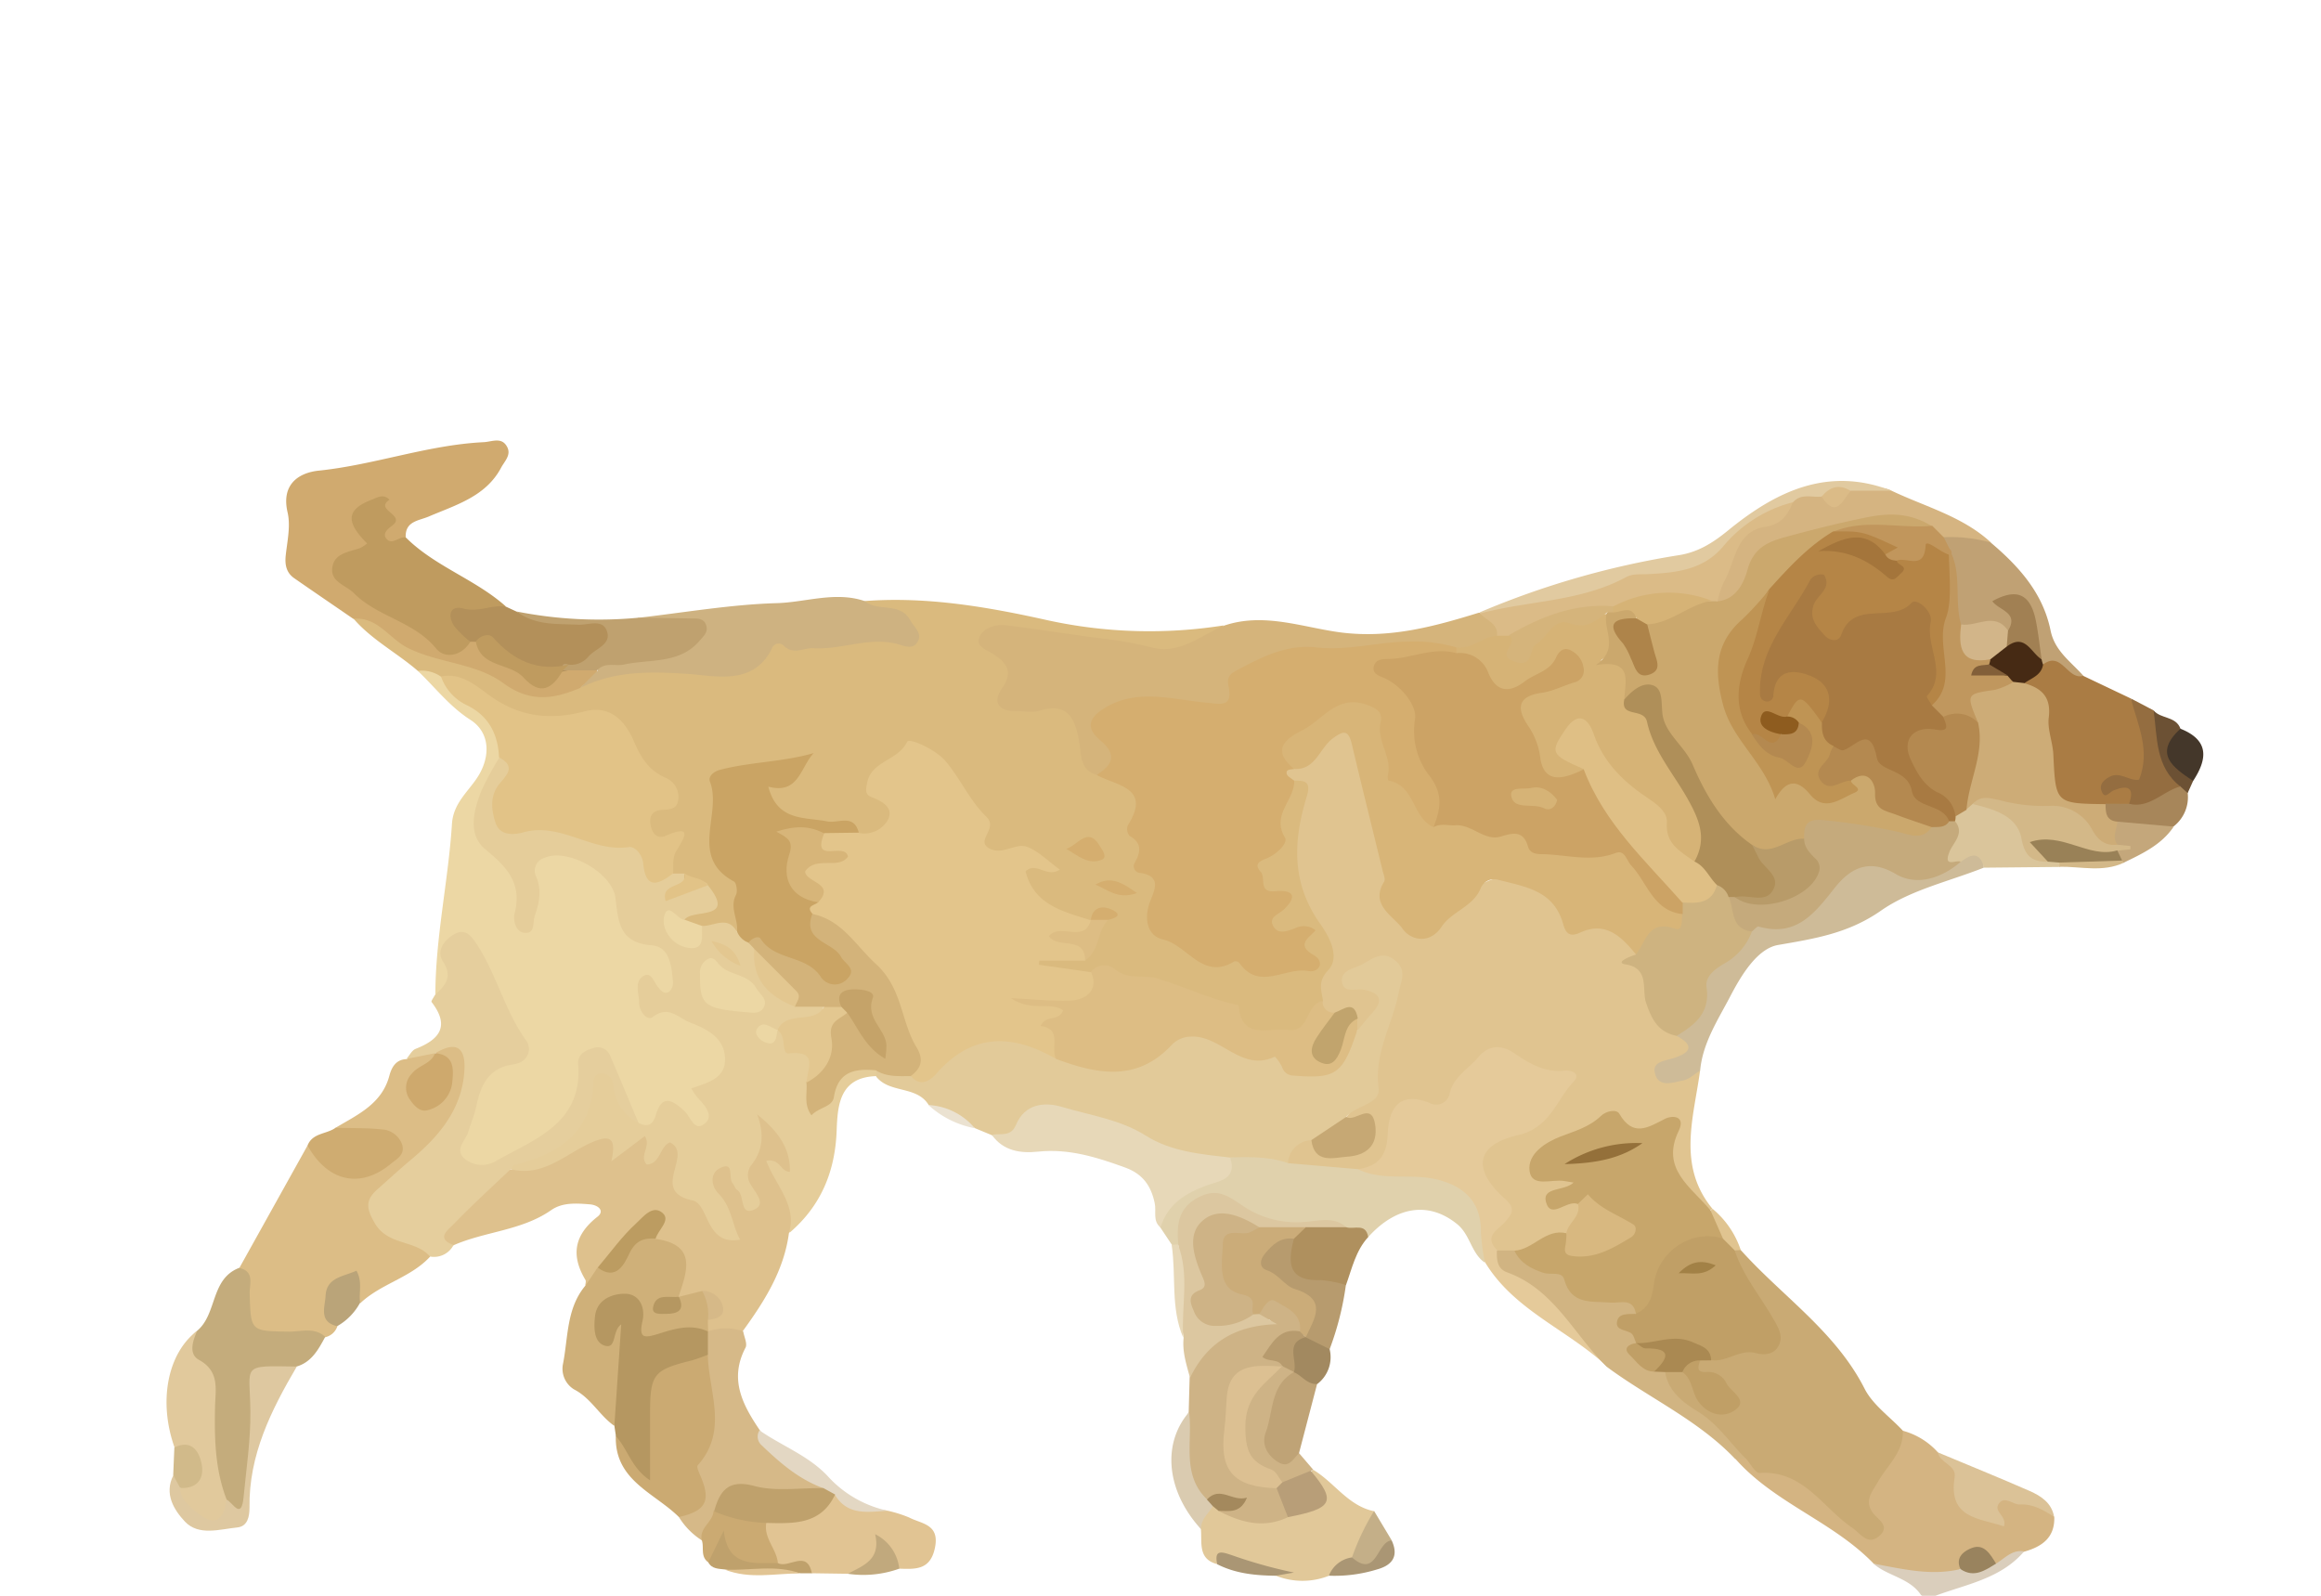 <svg id="Layer_1" data-name="Layer 1" xmlns="http://www.w3.org/2000/svg" viewBox="0 0 400 275"><defs><style>.cls-1{fill:#daba7e;}.cls-2{fill:#e0c490;}.cls-3{fill:#ecd7a4;}.cls-4{fill:#e5cd9a;}.cls-5{fill:#e2ca99;}.cls-6{fill:#dec18d;}.cls-7{fill:#c9aa74;}.cls-8{fill:#dcbd86;}.cls-9{fill:#d5b47b;}.cls-10{fill:#e5ce9d;}.cls-11{fill:#d0aa6f;}.cls-12{fill:#e5ca9a;}.cls-13{fill:#d4b482;}.cls-14{fill:#e0d1ac;}.cls-15{fill:#ceb281;}.cls-16{fill:#bf9b5f;}.cls-17{fill:#c4ac7c;}.cls-18{fill:#aa7c44;}.cls-19{fill:#cfb079;}.cls-20{fill:#cebb98;}.cls-21{fill:#ceb386;}.cls-22{fill:#e7d8b8;}.cls-23{fill:#cbaa72;}.cls-24{fill:#e1c899;}.cls-25{fill:#d6b988;}.cls-26{fill:#b59761;}.cls-27{fill:#e1c493;}.cls-28{fill:#d1b482;}.cls-29{fill:#e1c99c;}.cls-30{fill:#d5b481;}.cls-31{fill:#c0a174;}.cls-32{fill:#b3905a;}.cls-33{fill:#dcc7a0;}.cls-34{fill:#bfa16f;}.cls-35{fill:#e1caa0;}.cls-36{fill:#dec8a0;}.cls-37{fill:#cfac71;}.cls-38{fill:#dac59b;}.cls-39{fill:#af905e;}.cls-40{fill:#dbc297;}.cls-41{fill:#bfa376;}.cls-42{fill:#b79b6e;}.cls-43{fill:#946d40;}.cls-44{fill:#dacebc;}.cls-45{fill:#dacbb0;}.cls-46{fill:#a7865a;}.cls-47{fill:#e3d7c3;}.cls-48{fill:#baa479;}.cls-49{fill:#c4a77b;}.cls-50{fill:#bfa16c;}.cls-51{fill:#44372a;}.cls-52{fill:#a28960;}.cls-53{fill:#c4af88;}.cls-54{fill:#6c5134;}.cls-55{fill:#d1ba8a;}.cls-56{fill:#c1a97d;}.cls-57{fill:#aa9674;}.cls-58{fill:#d3b888;}.cls-59{fill:#ebe2d1;}.cls-60{fill:#d5ae6f;}.cls-61{fill:#e3c58b;}.cls-62{fill:#e2c387;}.cls-63{fill:#ddbd84;}.cls-64{fill:#caa464;}.cls-65{fill:#d8b578;}.cls-66{fill:#c7a66b;}.cls-67{fill:#ceb380;}.cls-68{fill:#d8b880;}.cls-69{fill:#c6a874;}.cls-70{fill:#c1a46d;}.cls-71{fill:#d3b37a;}.cls-72{fill:#e3c790;}.cls-73{fill:#bc9c61;}.cls-74{fill:#c09f66;}.cls-75{fill:#aa8952;}.cls-76{fill:#cea96d;}.cls-77{fill:#d6b376;}.cls-78{fill:#dbbb87;}.cls-79{fill:#99835e;}.cls-80{fill:#cdac77;}.cls-81{fill:#462a14;}.cls-82{fill:#c5aa7c;}.cls-83{fill:#cbac79;}.cls-84{fill:#dcc092;}.cls-85{fill:#b89e78;}.cls-86{fill:#a4895d;}.cls-87{fill:#cba86d;}.cls-88{fill:#c1965c;}.cls-89{fill:#c0975e;}.cls-90{fill:#a18053;}.cls-91{fill:#d2b589;}.cls-92{fill:#a87a42;}.cls-93{fill:#b48950;}.cls-94{fill:#998157;}.cls-95{fill:#cca365;}.cls-96{fill:#d7b579;}.cls-97{fill:#94703a;}.cls-98{fill:#dfbf85;}.cls-99{fill:#af8f59;}.cls-100{fill:#c5a369;}.cls-101{fill:#a28146;}.cls-102{fill:#825f39;}.cls-103{fill:#b89b69;}.cls-104{fill:#b58546;}.cls-105{fill:#bf9454;}.cls-106{fill:#ae844a;}.cls-107{fill:#a4753b;}.cls-108{fill:#8e5c1f;}</style></defs><path class="cls-1" d="M149,103.58c10.69-.81,21.19,1,31.46,3.29a82.17,82.17,0,0,0,30.41.91c-3.75,5-8.82,5.69-14.51,4.57-7.34-1.44-14.79-2.06-22.2-3-1-.12-2-.27-2.84,1.12,2.22,2.47,4.35,5.09,2.87,9-.54,1.43,1.35,1.92,2.38,1.66,7.93-2,10.35,2.64,11.41,9.12a3.46,3.46,0,0,0,1.48,1.95c4.33,2.05,8.34,3.88,6.93,10.3a8.82,8.82,0,0,0,2.4,7.7c1.58,1.48,1.15,3.37.65,5.15-.59,2.12-.52,4.14,1.55,5.28,6.62,3.67,13.55,6.32,21.33,5.62.95-.08,3.18,0,1.89-1.57-.92-1.08,1-3.72-2.1-3.4-3.41.34-4.88-1.2-2.86-4.45.91-1.46.34-1.69-.82-2.53-3.3-2.39-3.41-4.81-.61-7.6,1.09-1.09,2.38-2.08,1.92-3.77-1-3.82,1.29-6.27,3.34-8.87,2.77-.74,3.91.51,3.21,3.09-2.1,7.81-1.82,15.12,2.74,22.23,2.81,4.37,1,9.14-.68,13.62-2.07,5.25-6.14,6.54-11.3,5.73-.82-.13-2-.07-2.32-.69-2.47-4.85-7.68-4.83-11.78-6.59a40.37,40.37,0,0,0-15.33-2.94,19.77,19.77,0,0,1-7.83-1c-.76-.21-1.67-.51-1.68-1.52s1-1.26,1.7-1.5a18.64,18.64,0,0,1,5.42-.44c3.39-.2,2.48-4.24,4.75-5.39-.61-1.62-1.15.23-1.71,0A3.53,3.53,0,0,1,187,159c-4.13-1-8.53-1.3-10.38-6.27-1.36-3.63-1.47-3.69,3.11-3.65-1.92-1.78-4.06-1.75-6.32-1.59-2.88.21-4.1-.89-4.8-4.14A21.38,21.38,0,0,0,159,130.08c-3.71-2.43-4.72,2.41-7.18,3.53-1.71.78-.5,2.54.61,3.7s2.44,2.68,1.4,4.37c-1.31,2.09-3.32,3.23-6,2.33-2-1.56-4.41-1.11-6.69-1.33a44,44,0,0,1-5.34-1.1,5.43,5.43,0,0,1-4.16-4.49c-.47-2.31,1.81-2.35,3.22-3,1.1-.51,1.82-1.4,3-3.14-3.38,1.72-6.35,1.83-9.32,2s-5,1.51-4.74,5c.39,4.74-.71,9.59,3.39,13.74,2,2,.82,5.67.24,8.6-2.16,1-4.42-.15-6.61.33a3.82,3.82,0,0,1-3-1.7c-.41-1.62.82-2,1.91-2.36,1.5-.54,2.35-1.29,1.29-2.92-1-1.23-2.56-1.44-3.92-2a3.47,3.47,0,0,1-1.64-1.21c-.52-2.45-.11-5-3.35-6.54-2-1-1.5-3.9,1-5.15,2.73-1.36,1.93-2.83.07-3.94-2.57-1.53-4-3.76-5.22-6.38-1.42-3.05-3.69-5.09-7.48-4.31-6.27,1.28-12.08.54-17.36-3.47A16.05,16.05,0,0,0,76,117.46c-1.25-.75-2.71-1.09-4-1.85-3.59-3.11-7.91-5.33-11.08-9,2-1.79,3.63-.36,5.27.74,5.11,3.4,10.51,6.12,16.64,7.15a7.91,7.91,0,0,1,4.09,1.67c4,3.76,8.37,3,12.84,1.17,5.8-3,11.79-3.3,18.28-2.57,4.84.55,10,.49,14.33-3.64,2.7-2.6,6.94-.54,10.47-1,4.36-.5,8.74-1.4,13.34-.66-.49-2.62-2.34-3-4-3.62C150.93,105.44,149,105.84,149,103.58Z"/><path class="cls-2" d="M228,172.5c-.22-1.82-1-3.26.87-5.27,2.34-2.44-.18-6.38-1.37-8.06-5-7.07-4.61-14.31-2.32-21.81.81-2.65-.18-2.86-2.17-2.83a1.43,1.43,0,0,1-1.94-1c-.4-1.31.73-1.63,1.58-2.09,2.62-.64,3.9-3,5.81-4.54,2.87-2.34,4.38-2.07,5.63,1.23,2.9,7.62,3.83,15.72,5.43,23.64a16.84,16.84,0,0,0,1.86,5.55c1.73,2.86,4,3.47,6.53,1.07,1.35-1.25,2.83-2.33,4.15-3.59,5.7-5.44,12.35-5.07,17.12,1.27a6.23,6.23,0,0,0,5.15,2.86c3.24.3,7,.93,8.15,5.12,2.49,4.36.89,10.87,7,13.31,3.12,3.13,3,3.53-1.59,7.21,1.74,1.15,3.41-1,5.1-.07-1.09,8.1-4,16.36,2.14,23.82l-.58.4c-5.21-2.62-8-7.95-7.22-14.39-3.11,1.13-6.18,2-8.86-.62a1.55,1.55,0,0,0-1.89-.07c-2.83,2.08-6.47,2.64-9.21,4.84-.87.69-2.1,1.46-1.58,2.81.4,1.07,1.66.87,2.61,1,1.32.17,2.67.22,3.51,1.44-.07,1.84-2.23,1.54-3,2.84a8.63,8.63,0,0,1,3.14.26c2.54,3.09-.56,4.36-2,6.17-3.13,1-5.8,3.1-9.12,3.61a7.12,7.12,0,0,1-3-.3c-2.76-1.54-1.83-3.53-.54-5.42,1.12-1.64,1.14-2.95-.39-4.34-4.72-4.3-2.4-9.7,3.29-12s5.59-2.4,8.6-8.17c-1.61-1.25-3.73-1-5.51-1.86-6.4-3.13-7.63-2.81-11.71,3.07-1.49,2.14-2.83,4.21-5.87,3.6-3.82-.77-5.17,1.45-5.49,4.64-.43,4.37-2.88,6.49-7.09,6.91a27.94,27.94,0,0,1-11.19-1.87c-1.5-3.32.45-4.41,3.22-5,1.86.52,3.13,2.41,5.32,2.24,2-.16,4.17-.35,4.64-2.74.51-2.58-2.37-1.61-3.33-2.74,5.27-5.82,4.68-13.8,7.5-20.53.66-1.59,1.53-3.74-.18-5.09-1.92-1.52-3.67,0-5.59,1.33,1.53,1.64,5,1.35,4.73,4.27a5.81,5.81,0,0,1-4.12,5.09,2.6,2.6,0,0,1-1.33-1.4c-.85-1.81-2.56-.79-3.86-1.15S227,174,228,172.5Z"/><path class="cls-3" d="M72,115.61a5.79,5.79,0,0,1,4,1c2.64,1.7,5,3.75,7.5,5.65,2.68,2.06,3.65,5,3.45,8.33a16.35,16.35,0,0,1-1.91,4.59c-2.91,5.58-2.6,8.66,2.16,12.62,3.27,2.71,2.81,6.1,3.11,9.6,1.51-1.83,1.14-4,1-6.08-.25-3.12,1.26-4.66,4.37-4.7,7.72-.08,10.9,2.38,12,9.94.41,2.72,1.5,4.16,4.1,4.83a6.32,6.32,0,0,1,4.79,4.63c.49,1.79,1,3.64-.32,5.25-1.52,1.89-3-.49-4.55-.28-.39,1.8.41,2.53,2.09,2.46,4.15-.17,7.28,2,10.13,4.61s3,6-.22,8.49c-1.63,1.27-2.82,1.92-1.26,4.1a2.75,2.75,0,0,1-.65,4c-1.35.89-2.63,0-3.53-1-1.89-2.11-3.45-2.11-5.21.2-1,1.3-2.32,1-3.44-.09-1.58-2.9-3.61-5.56-4.45-8.85-.28-1.08-.84-2.37-2.27-2.3s-1.53,1.48-1.71,2.61c-1.41,9.21-8.39,13-15.93,16.1a5.14,5.14,0,0,1-6-1.19c-1.48-1.68-.53-3.46.08-5.16a57.09,57.09,0,0,0,1.89-5.67c.72-3.1,2.09-5.52,5.39-6.54,2.34-.72,3.34-2.47,1.92-4.61-2.69-4-4.09-8.7-6.33-12.94-.67-1.26-1.54-3-3.37-2.22-1.54.63-1,2.21-.8,3.53.36,2.47.21,4.69-3,5,0-9.94,2.23-19.67,2.86-29.54.23-3.57,2.78-5.52,4.43-8.08,2.25-3.52,2.16-7.67-1.25-9.85C77.45,121.73,75,118.46,72,115.61Z"/><path class="cls-4" d="M110,193.48c1.49.78,2.47.49,3-1.25,1.1-3.87,3-2.57,5-.72,1.06,1,1.68,3.72,3.59,2,1.39-1.28-.09-3-1.29-4.27a12.69,12.69,0,0,1-1.17-1.67c2.81-1,6-1.69,5.82-5.27s-3.21-5-6.1-6.12c-2-.79-3.64-3-6.35-.92-1,.74-2.36-1-2.35-2.46s-.93-3.59.73-4.6c1.34-.81,1.79,1,2.46,1.81.52.67,1.13,1.44,2,.88a2.16,2.16,0,0,0,.64-1.72c-.26-2.66-.51-6-3.68-6.27-5.66-.41-5.74-4.22-6.24-8.18-.55-4.36-8.31-8.67-12.27-6.87a2.31,2.31,0,0,0-1.37,3.27c1,2.35.48,4.53-.27,6.77-.39,1.15.13,3.11-1.83,2.85-1.58-.2-1.88-2.4-1.65-3.26,1.36-5.19-1.22-8-5-11.09-3.12-2.56-2.07-6.69-.69-10.15a54,54,0,0,1,3.08-5.69c3.13.28,2.63,2.11,1.87,4.18-2.44,6.69-1.87,7.87,5,7.41,5.7-.38,10.42,3,15.91,3.11,1.31,0,2.32,1.36,2.79,2.61.78,2.13,2.62,2.24,4.35,2.68l2,0c-.63,4.53,3.28.12,4,2,5.06,6.23-2.66,4-4,5.95-.44.51-1.91.07-1.45,1.37a2.09,2.09,0,0,0,2.23,1.58c1.06-.14,1.47-1.24,2.19-1.88,2,.13,4.4-1.86,6,.93a5.09,5.09,0,0,1,2.72,1.78A5.17,5.17,0,0,1,130.8,164c.73,4.07,2.57,7.2,7,8.16,1.44.14,2.93.08,4.17,1-.59,4.71-4.71,3-7.31,4-.34.36-1,.24-1.23.76a2.94,2.94,0,0,1,1.27-.67c1.29.57,1.39,2.48,2.66,2.77,4,.91,3.33,3.75,3,6.53.14.92-.41,2,.86,2.9,2.73-2.64,4.12-8.18,9.81-5.29a1.15,1.15,0,0,1,0,1.29c-6.3.17-6.68,4.93-6.84,9.36-.26,7.09-2.71,13-8.11,17.62-1.7-3.35-2.15-7.15-4.18-10.45-1.25-2-.1-3.53,2.82-2.64-.36-1.63-1.66-2.72-2-4.91-.77,4.61-2.78,8.35-1,12.45.38.86-.4,1.94-1.39,2.4-1.37.65-2.25-.21-2.88-1.22a43,43,0,0,0-2.59-4.08,34.5,34.5,0,0,1,3.35,7.63c.88,2.9-.4,3.78-3.08,2.86-2.34-.8-4.9-1.45-5.18-4.62-.06-.68-.36-1.47-1-1.67-4.41-1.45-4.43-4.82-3.53-8.66-2.13.69-4.33,4.45-5.51-.58-.21-.89-1.28.33-1.9.64-.89.44-2.22,1.42-2.7.71-3.19-4.72-5.69-.56-8.24.62-3.12,1.44-6.07,2.73-9.26.36.15-1.94,1.9-2.33,3.16-2.7,5.63-1.65,9-5.18,10-11,.29-1.74.8-3.43,2.8-3.55,2.26-.14,2.36,1.91,2.71,3.47C107,190,109.09,191.38,110,193.48Z"/><path class="cls-5" d="M151,185.53l0-1c2-.93,3.91-.11,5.87.06,2.07.76,3.35-.5,4.77-1.7,6.76-5.74,13.16-6.17,20.71-1.54,6.81,2.43,13.41,3.47,19.22-2.41a5,5,0,0,1,5.14-1c5.19,1.57,10.54,2.64,15.47,5a7.14,7.14,0,0,0,9.59-2.77c.61-1,1.07-2.08,2.2-2.61.84-1,1.64-2.05,2.52-3,2.07-2.27,1.27-3.44-1.44-4-1.35-.26-3.47.68-3.77-1.33s2-2.29,3.4-3c1.8-.93,3.56-2.61,5.84-.65,2,1.74.9,3.52.54,5.42-1.05,5.5-4.28,10.42-3.47,16.5.37,2.81-4,3-5.62,5-.78,3.17-3.13,4-6,4a4.15,4.15,0,0,0-4,4c-3.2,1.53-6.51-.05-9.75.37-5.67-.43-11.15-1.44-16.21-4.3-3.94-2.23-8.42-3-12.75-4.21-2.57-.7-5-.34-6.77,1.89-1.55,1.95-3.31,2.7-5.62,1.35l-2.82-1.17a55.87,55.87,0,0,0-8-4C158,187.05,153.3,188.47,151,185.53Z"/><path class="cls-6" d="M88,201.48c5.52,1.42,9.36-2.52,13.74-4.5,3.51-1.59,4.51-.87,3.62,3.15l5.76-4.34c1.16,1.75-1.06,3.38.34,4.9,2.38-.13,2.2-3.1,4-3.82,4.17,2.09-3.61,8.4,3.88,10,2.92.62,2.17,7.86,8.21,6.76-1.37-2.45-1.4-5.58-3.71-7.92-1.3-1.31-1.5-3.48.15-4.35,2.67-1.41,1.48,1.63,2.24,2.5.32.37.45,1,.83,1.22,1.38.87.29,4.6,3,3.33,2-.93.17-2.83-.65-4.22a2.92,2.92,0,0,1,0-3.32c2.2-2.71,2.27-5.59,1.08-8.83,3.22,2.63,5.74,5.49,5.64,9.9-1.64,0-1.62-2.32-4.07-1.91,1.53,4.18,5.39,7.68,3.9,12.5-.87,6.48-4.26,11.78-8,16.93-2,1.24-4,.89-6,.16a2,2,0,0,1-.47-1.95c.77-1.38,2.81-2.93-.5-3.75-1.3-.14-2.61.46-3.91-.05a2.24,2.24,0,0,1-.83-1c.57-5.43.57-5.43-3.84-9.11-.33-.93.48-1.9-.19-3-3.89,1.71-5.7,5.54-8.51,8.31-.84.94-.83,2.88-2.84,2.46,0-.33.18-.74,0-1-2.52-4.24-1.89-7.71,2.07-10.83,1.31-1,.23-2-1.23-2.15-2.31-.18-4.75-.39-6.73,1-5.12,3.56-11.45,3.65-16.94,6.1-2.77.72-3-1.25-1.86-2.53C79.87,208.17,82.3,202.94,88,201.48Z"/><path class="cls-7" d="M300,215.42c7.11,7.94,16.31,14,21.33,23.87,1.42,2.81,4.36,4.85,6.6,7.25,1.84,2.49,0,4.41-1.14,6.29-1.86,3-3.9,5.54-1.69,9.48,1.31,2.34-1.15,4.44-3.88,3.66a9.68,9.68,0,0,1-3.73-2.41c-4.13-3.77-7.94-8-14-8.75-1.32-.17-2.11-1.51-3-2.5-3.05-4.49-7.72-7.26-11.56-10.9-1.48-1.41-3.54-2.78-1.9-5.37a3.59,3.59,0,0,1,2.77-.44c2.53.83,2.74,3.59,4.33,5.19.82.83,2.05,1.76,3,.74s-.34-2-1.08-2.8-2.05-1-3.07-1.57c-1.78-.91-1.31-2-.21-3.13a5.16,5.16,0,0,1,2-.73c2.15-.22,4.18-1,6.32-1.3,4.83-.62,4.89-1,2.66-5.47-1.8-3.6-5.58-6.35-5-11A.91.91,0,0,1,300,215.42Z"/><path class="cls-8" d="M57.83,194.35c3.8-2.26,8-4.11,9.28-9,.37-1.37,1.1-2.8,3-2.83,1.43-.84,2.71-2.19,4.64-1.38,1.45,2.16-.77,2.8-1.69,3.93s-1.71,2.07-.92,3.51a1.65,1.65,0,0,0,2.1.8,3.62,3.62,0,0,0,2.36-2.93c.5-2.17-.93-3.74-1.74-5.51,4-2.28,5.93-1.56,6.38,2.59.75,6.93-4,11.22-7.89,15.86-1.58,1.9-3.89,3.08-5.64,4.85-3.43,3.47-3,6.2,1.41,8.52,1.86,1,4.85.57,5,3.8-3.35,3.64-8.45,4.64-12,8-1.7-.37-.12-4-2.76-3.06-1.93.69-2.15,2.75-1.8,4.69.14.81.39,1.61.57,2.41a2.88,2.88,0,0,1-2.06,1.84,58.22,58.22,0,0,1-8.86.51c-3.65-.1-5.5-1.79-5.55-5.47,0-2.31-.33-4.61-.44-6.92L53,197.41c1.59.33,2.25,1.86,3.49,2.64,2.17,1.36,4.45,2.3,7,1.21,1.62-.7,3.9-1.35,3.73-3.42-.19-2.42-2.66-1.86-4.36-2.11S59.16,196.06,57.83,194.35Z"/><path class="cls-9" d="M189,133.54c-2.93-.84-2.61-3.47-3-5.61-.67-4-1.88-7-6.92-5.44-1.22.37-2.64,0-4,.06-3.19,0-4-1.65-2.35-4,1.88-2.69.83-4.23-1.36-5.71-1.17-.8-3.27-1.35-2.6-3s2.78-2.32,4.67-2.08c5.38.67,10.73,1.52,16.1,2.23a66.22,66.22,0,0,1,8.89,1.57c4.77,1.31,8.41-2,12.4-3.7,7-2.44,13.75.32,20.48,1.16,8.38,1,15.91-1.07,23.58-3.44l.75.1c2.19.81,3.66,2,2.17,4.54a10.66,10.66,0,0,1-7.25,2.55c-9.77-2-19.45.34-29.14.94-3.68.23-7.89,1.62-8.76,6.71-.39,2.27-2.58,2.36-4.45,2.06-3.12-.51-6.29-.39-9.41-.78a10,10,0,0,0-4.9.45c-2.81,1.09-4.85,2.38-2.49,5.79C193.57,130.91,192.41,132.78,189,133.54Z"/><path class="cls-10" d="M74.11,216.54c-2.5-2.92-7.21-1.82-9.51-5.73-1.52-2.59-1.65-4,.48-5.89,1.86-1.64,3.67-3.32,5.58-4.92,4.81-4,8.94-8.68,9.37-15.44.26-4.08-1.37-5.22-5-3.07h0l-5,1c.53-.59.94-1.48,1.6-1.74,4.18-1.63,5.92-3.95,2.75-8.07-.13-.15.36-.79.57-1.2,1.73-1.62,3.17-3.08,1.38-5.8-1.14-1.74.12-3.57,1.81-4.6,1.91-1.17,2.95,0,4,1.6,3.45,5.23,4.83,11.48,8.53,16.62,1.15,1.6.19,3.8-2.11,4.11-4.45.59-5.73,3.68-6.52,7.39-.3,1.45-.93,2.83-1.34,4.26s-2.35,2.91-.78,4.49a4.68,4.68,0,0,0,5.61.49c6.73-3.8,14.94-6.49,14.11-16.76-.12-1.49,1.2-2.3,2.55-2.64a2.27,2.27,0,0,1,2.93,1.22c1.67,3.85,3.27,7.74,4.9,11.61a7.61,7.61,0,0,1-4.29-6.27,2.33,2.33,0,0,0-1.69-2.24,1.46,1.46,0,0,0-1.75,1.38c-.27,8.87-6,12.52-13.6,14.41-.26.07-.44.47-.67.72-3.32,3.16-6.72,6.25-9.9,9.55-.83.86-3.11,2.43.05,3.53A3.8,3.8,0,0,1,74.11,216.54Z"/><path class="cls-11" d="M100,118.55c-4.57,1.91-8.57,2.62-13.3-.85s-11.12-3.38-16.45-6.06c-3.17-1.6-5.18-5.4-9.37-5-3.4-2.34-6.81-4.66-10.18-7-1.36-.95-1.64-2.32-1.45-4,.27-2.44.85-5,.31-7.35-1.14-4.89,2-6.85,5.42-7.19,9.6-1,18.74-4.43,28.39-4.9,1.44-.08,3.07-.93,4,.76.8,1.41-.39,2.49-1,3.62C83.73,85.56,78.6,87,73.92,89c-1.77.76-4.12.79-4,3.61-.84,1.22-2,1.88-3.4,1.24s-1-1.93-.61-3c.48-1.36-.51-2.57-.18-4.53C63.6,88,60.93,88.67,63.5,92c1.79,2.31-.67,3.13-2.17,3.92-2.77,1.45-2.68,2.84-.43,4.81,4.49,4,10.58,5.42,14.85,9.78,1.43,1.45,3.46.26,5.17-.36a3,3,0,0,1,1.38.15c2.62,2.84,6.47,3.8,9.48,6.07,2.5,1.89,3.64-1.39,5.59-1.75a7.63,7.63,0,0,1,5.26.38C104.07,117.84,100.73,117.24,100,118.55Z"/><path class="cls-12" d="M234,201.48c3.46-.48,5-2.21,5.15-6,.17-4.21,1.82-7.6,7.27-5.39a2.36,2.36,0,0,0,3.44-1.79c.73-2.8,3.22-4.11,4.9-6.11,1.84-2.18,4-2.17,6.2-.69,2.65,1.8,5.27,3.37,8.68,3,1.21-.13,2.86.53,1.54,1.92-3,3.17-4,7.93-9.58,9.2-7.33,1.69-7.94,5.9-2.2,11,1.86,1.65,1.19,2.61-.06,4s-3.69,2.43-1.33,4.8a13.39,13.39,0,0,0,4.53,3.7c6.43,3,9.21,9.56,14.07,14.09a1.78,1.78,0,0,1,.33,2.25c-6.74-6.29-16-9.65-21-17.92a8.36,8.36,0,0,1-1.07-2.78c-1.38-9.42-3.65-9.85-14.65-11C238,203.55,235.05,204.84,234,201.48Z"/><path class="cls-13" d="M300.94,251.43c.77.84,1.6,2.46,2.31,2.41,7.57-.51,10.86,6,16,9.47,1.44,1,2.64,3.1,4.62,1.39s-.24-2.84-1.11-4c-1.58-2.16,0-3.73.92-5.4,1.61-2.82,4.4-5.06,4.25-8.74a12.49,12.49,0,0,1,6.07,3.75c2,1.54,4.07,2.76,4.34,6,.35,4.27,2.22,4.74,5.75,2,2.1-1.61,6.93-.12,9.94,3.08.13,3.57-2.09,5.14-5.15,6-1.74.52-3,1.94-4.76,2.45-3-2.53-5.18-.91-7.17,1.51-5.1,2.55-9.45-.56-14-1.84-7-7.29-17.1-10.45-23.84-18.07A1.24,1.24,0,0,1,300.94,251.43Z"/><path class="cls-14" d="M234,201.48c4.4,2.16,9.27.63,13.88,1.84s7.4,3.94,7.34,9a36.71,36.71,0,0,0,.69,5.28c-2.38-1.62-2.5-4.78-4.78-6.64-4.78-3.89-10.43-3.22-15.35,2.24-1.5-.52-3.08-.65-4.61-1.06-7-.44-14-.16-20.36-4.47-2.4-1.64-5.05.27-6.22,3.05-.51,1.19-.42,2.61-1.26,3.71a1,1,0,0,1-1.38.07l-2-3c-.8-4.55,2.8-5.91,5.72-7.5,2.33-1.28,4.92-2.05,6.32-4.55,3.37-.06,6.75-.17,10,1Z"/><path class="cls-15" d="M100,118.55l3-3c.51-2.79,2.9-1.93,4.62-2.36,4-1,8.6-.14,11.93-4.25-3.06-2.22-7.12.3-9.69-2.46,8-.9,16-2.31,24-2.54,5-.14,10.1-2.08,15.18-.35,2.27,1.92,6.1.07,7.86,3.34.61,1.13,2,2.13,1.33,3.49-.72,1.56-2.14,1-3.47.59-4.91-1.35-9.69,1-14.62.7-1.64-.09-3.33,1.19-5-.37a1.22,1.22,0,0,0-2.07.33c-3.14,6.54-9.75,4.8-14.35,4.48C112.1,115.7,106,115.56,100,118.55Z"/><path class="cls-16" d="M81.06,110.59c-1.55,2.56-4.46,2.94-5.88,1.19-3.83-4.71-10.1-5.44-14.19-9.56-1.35-1.36-3.92-1.88-3.74-4.21.2-2.66,2.81-2.86,4.8-3.56a6.09,6.09,0,0,0,1.22-.8c-3.77-3.75-3.55-5.86.77-7.53,1-.38,2.06-1.09,3.09,0-2.7,1.77,2.91,2.61.48,4.44-.69.52-1.88,1.41-.92,2.39s2.11-.54,3.25-.33c5,5,12,7.21,17.24,11.89-2.06,2.1-4.87,1.53-7.35,1.9C79.16,108.24,81.17,109.09,81.06,110.59Z"/><path class="cls-17" d="M41.2,218.5c2.74.58,1.78,2.8,1.83,4.43.19,6.53.14,6.46,6.85,6.55,2.06,0,4.33-.8,6.17.9-1.17,2.16-2.33,4.35-4.94,5.12-8.16.88-6.51,7.74-7.36,12.72a71.67,71.67,0,0,0-1.17,9.26c-.18,4.17-1.6,4.35-4.28,1.65-2.56-4.65-2.72-9.74-2.68-14.85,0-3.3.12-6.51-2.32-9.29-1.63-1.87-1.27-4,.68-5.66C37.45,226.43,36.25,220.42,41.2,218.5Z"/><path class="cls-18" d="M359,116.46l8.18,3.89c1.76,3.23,4,6,3.34,10.38-.61,4.17-1.58,5.51-5.67,3.75,2.94,1.05,4.77,2.17,1.53,4.83a10.52,10.52,0,0,1-3.85.59c-8.83-.05-9.42-.73-10.19-9.27-.38-4.15,0-8.65-3.47-11.95-.67-2.32,1.45-3.14,2.47-4.55C355.15,110.88,356.43,115.83,359,116.46Z"/><path class="cls-19" d="M117,223.48l4-1c2,1.32,2.51,3,1,5,0,.65,0,1.31.07,2l-.54.46c-1.76.53-3.62.11-5.4.6-3.55,1-7.12,2-7.08-3.87a1.84,1.84,0,0,0-2.46-1.77c-1.9.44-2.62,1.78-2.5,4.41,2-2.38,3.9-2.34,3.89.53,0,5.35.17,10.79-2.14,15.86-2.55-1.8-4-4.78-6.92-6.27a4.17,4.17,0,0,1-1.9-4.36c.92-4.63.57-9.65,3.92-13.58.68-1,1.35-2,2-3a7,7,0,0,0,4.86-3.65c1.31-2.1,2.86-3,5.13-1.35,7.26,1,5.48,5.57,4,10-.38.61-1.17.73-1.63,1.31C116.33,224.82,116.56,224,117,223.48Z"/><path class="cls-20" d="M293,184.5c-1,.6-1.9,1.52-3,1.71-1.64.31-4,1.23-4.72-1s1.45-2.34,3.07-2.84c2.54-.79,4.1-2,.57-3.88,3.53-6.58,6.29-13.66,12.24-18.65a3.48,3.48,0,0,1,3.05-1.37c4.79.79,7.52-1.88,10.24-5.29,3.23-4,6.87-6.72,12.73-3.78,3.47,1.73,7.4.33,10.57-2.18,3.75-.84,4-.69,4.15,2.3-6,2.38-12.6,3.83-17.73,7.41-5.63,3.93-11.4,4.82-17.74,5.92-3.57.62-6.32,5.19-8.16,8.7C296.15,175.64,293.44,179.66,293,184.5Z"/><path class="cls-21" d="M204.86,243.31l.16-5.87c1.83-6.91,6-9.92,13.73-9.79.61.27-.16-.64-.36,0,0,.14-.17,0-.48-.07a2.14,2.14,0,0,1-1.27-1.4c.35-2.08,1.59-3.51,3.64-2.73,2.37.91,4.86,2.2,4.26,5.58-.54,1.16-1.74,1.43-2.75,1.91-2.39,1.13-1.76,2.63-.59,4.23a2,2,0,0,1-.9,1c-2.33,1-6.07-.17-6.78,3.06-1,4.25-2.26,8.74-.39,13.11,1.32,3.08,4.9,2.36,7.21,3.85,1.49,1.64,2.88,3.32,2.08,5.79-4.21,3.3-8.28,1.76-12.33-.38-1-2.33,1.64-1.61,2.25-2.55-1.87-.48-3.86.25-5.68-.67C202.55,253.77,203,248.62,204.86,243.31Z"/><path class="cls-22" d="M212,199.48c1.3,3.79-2,4.05-4,4.79-3.74,1.37-6.77,3.26-8,7.26-1.4-1.15-.68-2.79-1-4.2-.61-2.91-2-5-5.07-6.12-4.88-1.77-9.67-3.3-15-2.75-3,.32-6-.07-8-2.89,1.48-.33,3.26.45,4.17-1.73,1.51-3.63,4.89-4,7.93-3.08,4.85,1.45,10,2.15,14.41,4.93S206.94,198.9,212,199.48Z"/><path class="cls-23" d="M117,261.43c-4.22-4.19-11.12-6.3-10.87-14,2.55-.15,2.55,2.72,4.32,3.65,1.2-5.21-1.73-11.3,3-15.6a9.28,9.28,0,0,1,8.84-2.16c2.43,5.94,3.23,11.94.35,18-.81,1.69-.07,3.2.08,4.81C123.08,260.27,121.14,262,117,261.43Z"/><path class="cls-24" d="M210,260.37c3.85,2,7.76,3.1,12,1.07,1.89-2,7.19-2.22,3.76-7.06a1,1,0,0,1,.59-1.07c3.63,2.17,6,6.22,10.47,7.12-.59,3.06-2.66,5.56-3.25,8.62-1.23,1.35-3.24,1.27-4.53,2.5a12.39,12.39,0,0,1-9.14,0,1.11,1.11,0,0,1,1.2-.55c-.27-.28-.62-.14-.9-.13-3.54.13-6.74-2.4-10.39-1.31-3.4-.86-2.63-3.69-2.85-6.06-1.17-2.13.13-3.26,1.73-4.27C209.54,259.11,210.11,259.34,210,260.37Z"/><path class="cls-25" d="M117,261.43c4.54-1,5.5-2.71,3.88-6.69-.3-.74-.91-1.92-.63-2.23,5.35-6,1.85-12.67,1.73-19.08-1.23-1.33-.94-2.66,0-4l.1,0a9.05,9.05,0,0,1,6,0c.16.95.76,2.14.4,2.82-2.86,5.43-.49,9.86,2.47,14.23,2.19,3.49,5.5,5.66,9,7.67,1,.57,3.61.61,1.55,2.93-3.73,1.16-7.55.81-11.3.34-2.91-.37-4.85.37-5.8,3.21a11.29,11.29,0,0,1-3.4,4.85A12.59,12.59,0,0,1,117,261.43Z"/><path class="cls-26" d="M122,229.45c0,1.33,0,2.65,0,4a28.08,28.08,0,0,1-2.8,1c-6.58,1.62-7.16,2.35-7.17,9.13v11.52c-3.21-2.09-3.85-5.39-5.88-7.59l-.27-1.82c.39-5.71.77-11.42,1.18-17.46-1.63,1.14-.73,4.35-2.88,3.65-1.91-.61-1.84-3.27-1.63-5.09.33-2.78,2.82-3.82,5.09-3.84,2.71,0,3.57,2.56,3.1,4.64-.71,3.13.3,3,2.67,2.29C116.2,229,119.07,228.08,122,229.45Z"/><path class="cls-27" d="M153,260.35a21.55,21.55,0,0,1,3.7,1.17c2.09,1.09,5.22,1.11,4.45,5.1s-3.36,3.8-6.21,3.71a6.81,6.81,0,0,1-2.45-4.37c-1.15,3.78-3.45,5-6.41,5.25l-6.2-.09c-1.87-1.74-4.8.23-6.59-1.85-1.36-2.16-3-4.27-1.55-7,4.16-1.41,8.76-1.74,12.09-5.1C146.23,260.18,149.8,259.78,153,260.35Z"/><path class="cls-28" d="M300.94,251.43l-1.89,0c-6.36-6.71-14.84-10.48-22.14-15.89-5.65-5.5-9.05-13.37-17.19-16.28-1.71-.62-1.8-2.21-1.74-3.76h3c3.92,2.23,8.8,2.62,11.88,6.61,1.06,1.38,3.4.89,5.2,1.08s3.78,0,4.38,2.33c-1.07,1.63-1.53,3.26.06,4.87a4.38,4.38,0,0,1-.11,1.3c-.41,2.35,1.49,2.83,3,3.65a3.19,3.19,0,0,1,1.59,1.13c.51,3.32,3.19,5.3,5.53,6.72C296.05,245.34,298.14,248.68,300.94,251.43Z"/><path class="cls-29" d="M34,229.33c-.8,1.73-1.52,4,.26,5,3.66,2,2.86,5.11,2.8,8.1-.12,5.45,0,10.85,2,16,.09,4.22-1.08,5.22-4.5,3.8a6.34,6.34,0,0,1-4-5.17c3.8-4.62,3.8-4.64-.48-7.62C27.25,241.48,28.88,233.17,34,229.33Z"/><path class="cls-30" d="M326,84.57c5.81,2.77,12.22,4.4,17.12,8.92-2.54,1.65-5.15.19-7.72.15a7.5,7.5,0,0,1-3.31-1.9c-2.85-2-5.73-2.37-9.31-1.58-4.48,1-9,1.64-13.44,3-3.36,1.07-5.81,2.6-7.42,5.93-1.1,2.28-2.11,5.58-6,4.58-.35-6.57,2.67-12,8.37-14.22,1.93-.74,2.75-2.29,4.08-3.47s3.12-1.26,4.84-1.29c2.54,2.15,4.56-.61,6.87-.74C322,84.42,324.05,83.57,326,84.57Z"/><path class="cls-31" d="M334.92,92.58a26.09,26.09,0,0,1,8.15.91c4.85,4.09,9,8.7,10.32,15.14.72,3.59,3.53,5.4,5.65,7.83-2.73.82-3.76-4.39-6.94-1.94a2.6,2.6,0,0,1-1.06-.91c-2.07-3-.21-7.83-4.75-10.33-.21,2.1,2.87,4.13-.13,5.63-2.66-.79-5.49.08-8.14-.86-2.34-2.13-1.56-5.06-1.92-7.7a20.3,20.3,0,0,0-.94-5.19C334.84,94.32,334.36,93.49,334.92,92.58Z"/><path class="cls-32" d="M81.06,110.59a16.76,16.76,0,0,1-2.8-2.71c-1.15-1.79-.75-3.66,1.64-3,2.61.69,4.85-.73,7.28-.34l1.9.88c4,1.78,8.19,1.74,12.43,1.74,1.49,0,3.54-.82,4.11,1.55.44,1.83-.66,3.19-2,4.27s-2.55,2.14-4.35,2.1c-6.27,2.36-11.13-.63-15.85-4.18a2.73,2.73,0,0,0-1.44-.3Z"/><path class="cls-33" d="M217,226.43l3.09,1.77c-7.49.2-12.18,3.41-15,9.24-.61-2.26-1.37-4.51-1.1-6.91-.93-5.33-.55-10.73-.92-16.08-.31-3.43-.05-6.4,3.69-8.22,3.18-1.55,5.07,0,7.5,1.62a16.51,16.51,0,0,0,10.7,2.72c2.31-.16,4.94-1,7.07.93-2,1.81-4.43,1.29-6.75,1.44-2.46-.23-4.93,0-7.39-.18-1.7-.12-3.08-1.19-4.65-1.66-4.06-1.22-6.25.56-5.76,4.7.34,2.9,1.62,5.58,0,8.68-.82,1.61,1.24,2.4,2.84,2.49,1.87.1,3.57-.79,5.38-1A1.86,1.86,0,0,1,217,226.43Z"/><path class="cls-34" d="M98,114.54a3.87,3.87,0,0,0,3.44-1.43c1.24-1.38,4-2.06,3.14-4.39-.75-2.1-3.18-1-4.85-1.06-3.7-.18-7.48.17-10.69-2.28a72.59,72.59,0,0,0,20.8,1.09c3.12,0,6.24.06,9.36.11,1,0,2.06-.06,2.48,1.1s-.32,1.84-1,2.61c-3.48,4.21-8.64,3.24-13.14,4.23-1.54.34-3.33-.49-4.61,1H97C96.79,114.63,97,114.17,98,114.54Z"/><path class="cls-35" d="M326,84.57h-7a16.79,16.79,0,0,1-5,1c-1.69.22-3.59-.64-5,1-4.73,3.2-10.1,5.56-13.43,10.56a3.76,3.76,0,0,1-2.56,1.44c-8,1.07-15.41,4.64-23.46,5.35a28.32,28.32,0,0,0-6.21,1.67c-2.74.88-5.47,1.32-8.24.15l-.07-.22a146.23,146.23,0,0,1,34.14-9.82c3.42-.5,6-2.13,8.66-4.3C306,84.73,315,80.29,326,84.57Z"/><path class="cls-36" d="M31.06,256.43c0,1.67,1.09,2.67,2.18,3.64,2.77,2.47,5.11,3.25,5.81-1.64,1.07.48,2.54,3.63,2.93-.43.47-4.92,1.22-9.78,1.17-14.77-.07-8.16-1.83-7.89,8-7.73C46.74,243,42.86,250.75,43,259.79c0,1.58-.33,3.26-2.12,3.44-3.05.31-6.62,1.49-9-1-1.87-2-3.65-4.77-2-8C30.9,254.59,31.5,255.23,31.06,256.43Z"/><path class="cls-37" d="M57.83,194.35c2.65.08,5.31,0,7.94.28a3.92,3.92,0,0,1,3.48,2.47c.71,1.92-1,2.69-2,3.55C62,204.91,56.45,203.6,53,197.41,53.85,195.21,56.28,195.47,57.83,194.35Z"/><path class="cls-38" d="M341.93,149.53c-.72-2.83-2.25-2.38-4-1-2.2,1.09-3.56.92-2.92-2,.35-1.57,1.16-3,1.12-4.69a5.07,5.07,0,0,1,.34-1.34,5.32,5.32,0,0,1,2-1.89,6.66,6.66,0,0,1,1.93-.81c4.28.77,8.22,2.05,9.29,7,.39,1.8,1.56,2.32,3.09,2.57a5,5,0,0,1,2,.77,1,1,0,0,1,.34.81q0,.45-.15.45Z"/><path class="cls-39" d="M225,211.49h7c1.32.43,3.4-.81,3.79,1.7-2.15,2.35-2.79,5.4-3.82,8.26-7.72,2.21-11.45-.55-10-7.44C222.51,212.66,223.9,212.27,225,211.49Z"/><path class="cls-40" d="M354,261.38c-1.81-1.12-3.6-2.24-5.9-2.11-1.21.06-2.58-1.56-3.61-.17s1.42,2.11.88,3.94c-4.29-1.42-9.65-1.37-8.51-8.43.36-2.19-2.57-2.44-2.89-4.32,5.27,2.21,10.58,4.35,15.82,6.65C351.75,257.8,353.59,259,354,261.38Z"/><path class="cls-41" d="M227,238.46l-3.14,12c-.29,1.59-.92,2.88-2.83,2.66a4.57,4.57,0,0,1-3.82-3.39c-1.38-3.86,1.68-11.23,5.52-13.4C224.73,235.89,225.9,237.13,227,238.46Z"/><path class="cls-42" d="M223,213.47c-1.08,4.05-1.1,7.34,4.59,7.13a19.31,19.31,0,0,1,4.36.85,50.75,50.75,0,0,1-2.8,11.05c-2,.66-3.52.23-4.41-1.79,1.74-5.16-1.7-7.46-5.31-9.74-1.84-1.16-3.95-2.54-2.41-5.12C218.27,213.72,219.94,211.6,223,213.47Z"/><path class="cls-43" d="M366.92,138.52c1.08-3-.44-3.21-2.65-2.32-.82.33-1.56,1.73-2.13,0-.35-1.07.47-1.83,1.42-2.33,1.85-1,3.48.83,5.09.49,2-5-.22-9.42-1.43-14l3.93,2.06c1.79,4.44,3,9.1,4.8,13.54C373.3,138.07,370.86,140.93,366.92,138.52Z"/><path class="cls-21" d="M223,236.45c-4.11,2.3-3.53,6.85-4.88,10.44-.72,1.93.2,3.89,2.15,5.07s2.57-.66,3.63-1.51l2.45,2.86-.42.15c-1.22,1.7-2.67,2.93-5,2.47a7.22,7.22,0,0,1-1.27-.73c-2.43-2.06-6.74-2.24-6.39-7,.41-5.62,1.07-10.87,7.65-12.67l.06-.05a1.32,1.32,0,0,1,1.73.39Z"/><path class="cls-23" d="M132.06,262.45c-.47,2.64,1.79,4.48,2,6.92-2.8,2-6.65,1.62-8-.37-2.24-3.3-2.76,0-4,.23-1.38-1-.7-2.5-1.09-3.74-.57-2.19,1.9-3.16,2-5.07A10.43,10.43,0,0,1,132.06,262.45Z"/><path class="cls-44" d="M344,269.46c1.52-.92,2.77-2.46,4.84-2.11-4.08,4.78-10.12,5.68-15.56,7.75-.65.25-2,.13-2.27-.31-2-2.9-5.69-3.18-8.14-5.32,5,.9,9.9,2.15,15,.93A13.05,13.05,0,0,1,344,269.46Z"/><path class="cls-45" d="M209,259.54c-.69,1.32-2.11,2.26-2,4-6-6.55-6.79-14.74-2.07-20.2.64,5.12-1.38,10.79,3.14,15.1A1.17,1.17,0,0,1,209,259.54Z"/><path class="cls-46" d="M366.92,138.52c3.58.85,5.85-2.23,8.9-3a1.26,1.26,0,0,1,1.2,1.09,6.37,6.37,0,0,1-2.4,5.79c-3.65,1.57-7.27.73-10.9-.1-1.5-1-2-2.22-.82-3.8Z"/><path class="cls-47" d="M153,260.35c-3.38.18-6.95.93-9.13-2.8-1.14.5-2,.46-2-1.1-4.18-1.52-7.43-4.34-10.58-7.36a2,2,0,0,1-.4-2.6c3.84,2.69,8.33,4.29,11.7,7.83A19.48,19.48,0,0,0,153,260.35Z"/><path class="cls-48" d="M58.11,228.54c-3.27-.75-2.07-3.4-2-5.26.18-3.19,3.13-3.29,5.32-4.3,1.08,1.92.38,3.77.63,5.52A10.27,10.27,0,0,1,58.11,228.54Z"/><path class="cls-49" d="M364.91,141.59l9.71.86c-2.12,3.14-5.41,4.66-8.65,6.23l-.65-.29a1.84,1.84,0,0,1-.61-1.86c.68-.43,1.36-.83,2.09-.11-.5-.85-1.46-.2-2.1-.62C362.93,144.3,363.55,142.93,364.91,141.59Z"/><path class="cls-50" d="M122.06,269.23l2.67-5.46c.7,6.44,5.3,5.54,9.34,5.6,1.82,1,5-2.46,5.85,1.75l-1.94,0c-4.32-.78-8.73.36-13-.65C123.87,270.33,122.68,270.41,122.06,269.23Z"/><path class="cls-51" d="M375.78,125.58c5,2,4.65,5.22,2.18,9a6,6,0,0,1-5.31-4.88A3.28,3.28,0,0,1,375.78,125.58Z"/><path class="cls-52" d="M225,230.44l4.15,2.06a5.81,5.81,0,0,1-2.12,6c-1.74.13-2.64-1.44-4-2l0,0c-1.1-2.42-2.59-4.92,1.22-6.41Z"/><path class="cls-53" d="M233,268.39a41.62,41.62,0,0,1,3.81-8l3,5c-.88,2.71-2.24,4.86-5.55,4.57C233.39,270,232.75,269.46,233,268.39Z"/><path class="cls-54" d="M375.78,125.58c-4.73,4.32-1.31,6.66,2.18,9-.32.7-.63,1.39-.94,2.09l-1.2-1.09c-4.4-3.38-4-8.45-4.67-13.16C372.38,123.92,375,123.39,375.78,125.58Z"/><path class="cls-55" d="M31.06,256.43c-.41-.74-.81-1.49-1.21-2.23.06-1.59.13-3.18.2-4.76,2.91-1.41,4.23.58,4.68,2.74C35.27,254.74,34.07,256.56,31.06,256.43Z"/><path class="cls-56" d="M146.12,271.21c2.57-1.4,5.74-2.37,4.7-6.82a7.52,7.52,0,0,1,4.16,5.94A18.28,18.28,0,0,1,146.12,271.21Z"/><path class="cls-57" d="M233,268.39c4.3,3.74,4.23-2.73,6.84-2.93,1.26,2.73.1,4.28-2.52,5a24.82,24.82,0,0,1-8.3,1.08A5,5,0,0,1,233,268.39Z"/><path class="cls-57" d="M209.78,269.57c-.57-2.58.76-2.14,2.39-1.61A82.65,82.65,0,0,0,223,271l-3.17.55C216.39,271.5,213,271.2,209.78,269.57Z"/><path class="cls-22" d="M203,214.45c2.05,5.26.55,10.72.92,16.08-2.22-5.15-1.19-10.71-2-16Z"/><path class="cls-2" d="M300,215.42l-1.05.07c-1.53.46-2.16-.64-2.84-1.65-.5-1.73-2.42-3.12-1.3-5.25l.33-.27A15.61,15.61,0,0,1,300,215.42Z"/><path class="cls-27" d="M124.94,270.5c4.35.19,8.76-.91,13,.65C133.62,271.13,129.21,272.19,124.94,270.5Z"/><path class="cls-58" d="M354.94,149.37c0-.24,0-.48,0-.72,3.53-2.52,7.16-1.72,10.82-.35l.24.38C362.38,150.37,358.63,149.31,354.94,149.37Z"/><path class="cls-59" d="M160,190.43a11.2,11.2,0,0,1,8,4A16.36,16.36,0,0,1,160,190.43Z"/><path class="cls-60" d="M189,133.54c2.79-1.75,3.57-3.5.58-6s-1.31-4.35,1.23-5.78c5.46-3.06,11.23-1.22,16.83-.7,2.69.24,4.89,1,4.06-2.92-.39-1.86.8-2.28,2-2.91,4.12-2.21,8.31-4.21,13.18-3.66,5.33.61,10.52-.94,15.8-1a25.94,25.94,0,0,1,8.32,1,1.57,1.57,0,0,1,.44,1.27c-3.12,2.18-7,.07-10.21,1.85-.54.3-1.32.07-2.15.87,5.37,3.48,6.14,9.33,7.55,14.83.33,1.29.34,2.66,1.24,3.72,2.73,3.23,1.93,6.06-.92,8.69a19.75,19.75,0,0,1-10-15.08c-.79-5.61-3.33-6.69-8-3.5-2.94,2-6.71,3.58-5.93,8.3-.55.11-1.44,0-1.27.82.1.47.84.81,1.29,1.2.12,3.32-4,5.85-1.59,9.8.56.93-1.34,2.79-3,3.52-.93.41-2.59.85-1.19,2.37.95,1-.47,3.64,2.49,3.36,2.74-.26,4.16.58,1.51,3.14-.88.85-2.8,1.33-1.75,3,.85,1.35,2.36.72,3.63.26a3.3,3.3,0,0,1,3.59.32c-1.06,1.26-3.51,2.48-.32,4.29,2,1.13.91,3.08-.93,2.74-3.93-.74-8.47,3.48-11.87-1.38a1,1,0,0,0-.9-.28c-5.44,3.36-8.06-2.82-12.27-3.78-2.83-.64-3.34-3.75-2.19-6.66.81-2,1.88-4.27-1.72-4.81a1.15,1.15,0,0,1-.92-1.83c1-1.85,1.2-3.35-.95-4.56a1.85,1.85,0,0,1-.31-1.78C198.55,135.64,192.36,135.45,189,133.54Z"/><path class="cls-61" d="M182,182.49c-7.56-4.37-14.52-4.52-20.69,2.61-1,1.11-2.69,2.27-4.29.38.07-10-8.29-24-17.18-27.15-1.69-1.15-.74-2.38-.13-3.61s-.23-1.82-.79-2.59A3,3,0,0,1,138,150c.19-1,1.17-1.44,2-2,.58-.42,2.1,0,1.7-.77s-1.25-1.41-.94-2.47a2.87,2.87,0,0,1,2-2c1.82-.15,3.67-.54,5.27.78a4.65,4.65,0,0,0,5.07-2.41c.88-2-1.1-3.08-2.93-3.77-1.21-.46-.92-1.5-.71-2.53.75-3.72,5.32-3.74,6.88-7,.34-.72,4.92,1.31,6.63,3.35,2.53,3,4.21,6.87,7,9.55,2.22,2.11-2.15,4.21.72,5.58,2.18,1,4.37-1.06,6.27-.39s3.71,2.51,5.69,3.94c-2.21,1.51-4.09-1.45-5.9.3,1.45,5.83,6.52,6.93,11.27,8.44,1.14,3.37-1.51,2.68-3.14,3,1.46.85,3.51,1.45,2.14,3.95h-7.91l-.06.71,9,1.28c1.42-.82,2.46-.4,2,1.21-.73,2.65-2.21,4.94-5.49,4.53-1.63-.2-3.23-.17-5.4-.31,1.91.25,3.34-.27,5.06.74C181.66,176.18,183.6,179.68,182,182.49Z"/><path class="cls-62" d="M116,150.51c-2.6,2-4.73,2.8-5.16-1.76-.14-1.41-1.34-2.94-2.5-2.77-6.33.94-11.72-4.37-18.19-2.53-1.61.45-4,.59-4.74-1.63s-1-4.63.59-6.65c1.32-1.63,3-3.07,0-4.65-.17-4-1.78-7.17-5.56-9A8.57,8.57,0,0,1,76,116.57c3.57-.71,6.14,1.7,8.55,3.41,5.11,3.61,10.37,4.16,16.14,2.62,4.56-1.22,7.12,1.81,8.52,5.07,1.26,2.91,2.57,5.09,5.51,6.37a3.55,3.55,0,0,1,2.19,3.63c-.15,1.92-1.62,1.79-2.93,1.91-1.86.16-2.13,1.43-1.8,2.86.29,1.21,1.09,2.21,2.54,1.59,4.78-2.06,3.21.35,1.85,2.59C115.83,147.86,116.09,149.2,116,150.51Z"/><path class="cls-63" d="M182,182.49c-1-2,1.12-5.15-2.65-5.68.84-2,3.16-.69,3.87-2.72-2.29-1.53-5.34.34-9-2.07,4.26.2,7.13.52,10,.43,3.52-.11,5.08-2.32,3.79-4.95a2.88,2.88,0,0,1,4-.59c2.31,2.05,5.07,1,7.46,1.71,4.69,1.44,9.17,3.58,14,4.63.49,6.08,5.15,3.81,8.47,4.25,3.84.51,3-4.49,6-5a1.85,1.85,0,0,0,2,2c.92,2.54-3,3.92-1.68,6.7,3.15-.78,1.53-6.11,5.66-5.69v2c-2.53,7.67-3.65,8.44-11.14,7.84A2,2,0,0,1,221,184a6.58,6.58,0,0,0-1.29-1.91c-5.76,2.75-9.29-3.73-14.47-3.45a4.69,4.69,0,0,0-3.45,1.58C195.8,186.5,189,185.08,182,182.49Z"/><path class="cls-64" d="M148,143.49l-5.94.08c-1.13,1.12-3.45-1-4,1.22-.76,3.17-2.84,6.8,1.87,8.9.74.33,1.54.73,1.05,1.81-.59.54-2.2.59-.94,2,.47,1.71,1,3.37,2.9,4.1a6,6,0,0,1,2.65,2.15c1.27,1.7,3.13,3.45,1,5.59-1.82,1.84-4,1.28-5.83-.15-3.61-2.79-8-4.18-11.74-6.74a3.27,3.27,0,0,1-2-1.94c.22-2.09-1.32-4.11-.18-6.3.3-.58.08-2.07-.35-2.3-7.83-4.2-2-11.65-4.13-17.18-.39-1,.74-1.81,1.74-2.07,5.28-1.38,10.79-1.33,16.13-2.88-2.32,2.48-2.57,7.18-7.82,5.78,1.57,6.05,6.31,5.21,10.19,6C144.47,141.92,147.15,140.18,148,143.49Z"/><path class="cls-3" d="M121,159.58c-.1,1.72.55,4.21-2.4,3.76S114,160,114.44,158c.67-2.82,2.27.53,3.58.51Z"/><path class="cls-63" d="M187,165.51c0-4.32-4.62-1.93-6.24-4.16,1.91-2.43,6.17,1.32,7.24-2.83l0,0a2.09,2.09,0,0,1,3,0C189,160.48,189.55,163.88,187,165.51Z"/><path class="cls-60" d="M183.75,146.28c2-.59,3.7-3.9,5.72-.6.46.76,1.47,2,.41,2.48C187.58,149.11,185.7,147.41,183.75,146.28Z"/><path class="cls-62" d="M122,152.56l-7.28,2.73c-1-3.34,3.79-2.09,3.29-4.76C119.21,151.45,121,151.14,122,152.56Z"/><path class="cls-60" d="M195.94,153.9c-3.31,1.19-5.1-.64-7.16-1.45C191.46,150.86,193.41,152.12,195.94,153.9Z"/><path class="cls-60" d="M191,158.52l-3,0c.29-2.44,2.28-2.4,3.6-1.77C193.63,157.7,192.18,158.23,191,158.52Z"/><path class="cls-65" d="M223,132.51c-3.59-3-2-4.95,1.36-6.62,3.61-1.78,6-6.28,11.21-4.43,1.76.62,2.76,1.32,2.37,3-.75,3.25,2,5.94,1.24,9.13-.07.3,0,.91.11.93,4.56.78,4.09,6.38,7.73,8,.64-1.08,1.61-2,2.82-1.58,4.89,1.77,10.35.63,15.1,3.8a13.19,13.19,0,0,0,10.54,1.51c3-.79,5.22-.25,7.09,2.79a26.33,26.33,0,0,0,7.71,8.24c.64,1.33.73,3.28-.67,3.36-3.26.2-4.95,2.92-7.64,3.87-2.51-3.09-5.26-5.84-9.65-3.79-2.39,1.11-2.67-.7-3.06-1.92-1.73-5.41-6.53-6-11-7.17a2.54,2.54,0,0,0-3,1.26c-1.26,3.37-5,4.09-6.8,6.8-2.1,3.15-5.38,2.31-6.73.38-1.55-2.22-5.71-4.08-3.18-8.15.25-.41-.12-1.25-.27-1.88-1.77-7.26-3.58-14.5-5.3-21.77-.58-2.47-1.39-2.44-3.32-1C227.36,129,226.72,132.75,223,132.51Z"/><path class="cls-66" d="M294.79,208.59c.72,1.62,1.43,3.25,2.15,4.87-6.15.33-9.55,3.78-11,9.55-.5,2-1.33,3.85-4,3.41-.47-2.85-2.73-1.8-4.37-1.94-3.2-.29-6.78.49-8-4-.39-1.46-2.37-.72-3.58-1.13-2.1-.69-4-1.69-5-3.82,3.27-.18,5.35-3.88,9-3,2.39,3.65,4.25,3.61,10-.61-3.36-.66-4.3-4.65-8-4.4-1.88-.92-4.68,2.76-5.55-.35-.74-2.67,3.22-1.86,4.74-3.38-.63-.1-1.11-.17-1.58-.26-2.13-.39-5.63,1.2-6-1.76s2.8-4.92,5.29-5.89,5-1.63,7-3.56c.92-.89,2.7-1.22,3.18-.39,2.36,4.08,4.93,2.39,7.87.88,1.25-.64,3.58-.54,2.4,2C286.08,201.45,291.48,204.56,294.79,208.59Z"/><path class="cls-67" d="M281.93,164.5c1.73-2.2,2.15-6.09,6.71-4.46,1.47.52,1.13-1.52,1.29-2.55a1.73,1.73,0,0,1-.28-2c1.93-1.34,4.36-1.75,6.2-3.26,1.41-.15,2.19.69,2.84,1.75.92,2.26,1.66,4.61,3.23,6.55a10.49,10.49,0,0,1-4.68,5.48c-1.52.86-3.43,2.21-3.14,4.1.67,4.45-2,6.49-5.15,8.4-3.17-.64-4.3-2.82-5.28-5.74-.75-2.25.69-6-3.65-6.6C279.08,166,279.16,165.44,281.93,164.5Z"/><path class="cls-68" d="M271.94,207.46l1.72-1.65c2.1,2.54,5.21,3.55,7.88,5.24.63.4.38,1.67-.4,2.14-3.1,1.88-6.2,3.78-10.12,3.27-1.47-.18-1.43-.94-1.2-2a11.72,11.72,0,0,0,.13-2C270.29,210.67,272.52,209.62,271.94,207.46Z"/><path class="cls-69" d="M226,196.48l6-4c1.52,1,4.36-2.78,5,1.36.54,3.64-1.63,5.28-4.79,5.49C229.76,199.51,226.54,200.6,226,196.48Z"/><path class="cls-70" d="M234,175.52c-2.34,1-2.18,3.49-2.93,5.39-.7,1.75-1.57,3.09-3.58,2.14s-1.58-2.68-.62-4.19,2.09-2.9,3.15-4.35C231.54,174,233.41,172.16,234,175.52Z"/><path class="cls-71" d="M129,162.45c.54-.74,1.7-1.27,2.08-.68,2.42,3.82,7.81,2.76,10.33,6.51a2.89,2.89,0,0,0,4.73.27c1.51-1.64-.57-2.48-1.21-3.67-1.42-2.61-6.73-2.64-4.93-7.38,5.15,1.07,7.45,5.42,10.94,8.61,4.63,4.23,4.27,9.85,7,14.34,1.31,2.14.84,3.66-1,5-2.06,0-4.14.16-6-1-3.61-.34-6.53.17-7.23,4.63-.27,1.7-2.55,1.71-3.86,3.12-1.43-1.9-.65-3.92-.88-5.74,1.67-2.49,3.22-5,3.06-8.21-.14-2.77,1.51-3.81,3.9-4.17,2.67.66,2.71,3.84,4.86,5.07-.08-1.62-1.81-2.5-1.88-3.93-.22-5-2.23-3.12-4.32-1.23a2.35,2.35,0,0,1-2.67-.5l-4.95,0c-1.93-3.61-5.53-6.05-7-10Z"/><path class="cls-72" d="M142,173.54h3a1.16,1.16,0,0,1,1,1c-1.32,1.16-3.28,1.43-2.72,4.35.6,3.15-1.12,6-4.25,7.65,0-2.22,2.16-5.56-3.06-5-1.42.16-.33-3.09-2-4h0C135.6,174,140.21,176.64,142,173.54Z"/><path class="cls-3" d="M128.38,174.42c-7.12-.63-7.79-1.26-7.74-6.6a2.61,2.61,0,0,1,1.22-2.47c.94-.6,1.46.12,2,.78,1.71,2.05,5,1.58,6.47,4.15.64,1.11,2.11,1.94,1.23,3.42C130.87,174.88,129.51,174.44,128.38,174.42Z"/><path class="cls-72" d="M130,163.53c2.41,2.42,4.84,4.83,7.24,7.26,1,1,0,1.81-.22,2.7C132.49,171.72,129.51,168.85,130,163.53Z"/><path class="cls-72" d="M122.61,162.16c2.13.48,4.11,1.15,5,4.28A9.36,9.36,0,0,1,122.61,162.16Z"/><path class="cls-3" d="M134,177.5c-.24,1.25-.23,2.94-2.24,2.08-.84-.36-1.91-1.41-1.26-2.34,1.05-1.52,2.33-.11,3.5.26Z"/><path class="cls-73" d="M113,213.44c-2-.11-3.44.29-4.53,2.56-.81,1.7-2.23,4.86-5.46,2.44,2.19-2.58,4.17-5.39,6.65-7.64,1.11-1,2.83-3.34,4.58-1.72C115.6,210.35,113.41,211.93,113,213.44Z"/><path class="cls-25" d="M122,227.46a8.21,8.21,0,0,0-1-5,3.53,3.53,0,0,1,3.59,2.77C124.93,226.9,123.41,227.3,122,227.46Z"/><path class="cls-74" d="M281.9,226.42c2.21-1,2.84-2.74,3.13-5.11.72-5.8,6.72-9.59,11.91-7.85l2,2c1.52,4.59,4.7,8.24,7,12.39.78,1.4,1.36,2.67.55,4.13s-2.38,1.6-3.9,1.2c-2.75-.75-5,1.6-7.66,1.22-2.42-2-5.33-2.43-8.32-2.29-1.63.08-3.27.74-4.64-.68-.27-.57-.4-1.35-.85-1.67-.87-.61-2.66-.48-2.46-1.91C278.89,226.21,280.61,226.5,281.9,226.42Z"/><path class="cls-74" d="M293,234.45c-.33,1-.73,2.05.95,2a3.52,3.52,0,0,1,3.63,2c.77,1.45,3.62,2.74,1.65,4.38s-4.76,1.09-6.51-1.27c-1.16-1.55-1-3.87-2.77-5.1C289.93,234.21,290.92,233.51,293,234.45Z"/><path class="cls-75" d="M293,234.45a3.12,3.12,0,0,0-3.05,2l-3,0-1.91-.08c0-1.48.25-3-2-3.2a1.2,1.2,0,0,1-1.1-1.71h0c3.24.15,6.36-1.64,9.77-.16,1.65.72,3.1,1.06,3.19,3.13Z"/><path class="cls-76" d="M75,181.49c3.41.33,3.15,2.86,2.93,5.16a5.52,5.52,0,0,1-4,4.6c-1.46.55-2.48-.61-3.25-1.7A3.47,3.47,0,0,1,71,185c1.12-1.44,3.31-1.64,4-3.54Z"/><path class="cls-77" d="M251,112.56v-1c2.64.4,4.52-1.86,7-2a2.26,2.26,0,0,1,2-.65c1.88.35,1.28,2.31,2.1,4.18,3.55-6.88,9.31-7.49,15.42-7.25,1.72,5.72,1.71,5.76-1.71,8,5.64-1,6,2,5.47,5.79,4.77,5.79,7.92,12.54,11.53,19,1.86,3.33,3.19,6.76-.44,9.91-3.58.34-5.12-2.22-5.89-4.89s-2.29-4.09-4.31-5.73a30.68,30.68,0,0,1-8.06-9.36c-.52-1-.64-2.39-2.14-2.41-.94,0-1.39.81-1.69,1.61-.54,1.44.39,2.12,1.46,2.74.86.49,1.8,1,1.37,2.26-4.64,3.52-7.67,2.63-9-2.74a19.68,19.68,0,0,0-1.57-4.16c-2.36-4.73-1.66-6.23,3.56-8,3.25-1.08,3.25-1.08,4.64-3.82-2.68.48-4.13,2.47-6,3.6-4.71,2.77-6.24,2.64-9.63-1.51C253.84,114.77,252.12,114,251,112.56Z"/><path class="cls-78" d="M260,109.56h-2c.18-2.17-1.86-2.64-2.94-3.84,8.35-2.23,17.3-2,25.15-6.25,1.21-.65,2.46-.46,3.78-.53,4.75-.24,9.55-.67,13-4.8a23.08,23.08,0,0,1,12-7.59c-.9,2.17-1.94,3.8-4.75,4.23-5.22.8-5.12,6.1-7.17,9.56a15.5,15.5,0,0,0-1.06,3.21,2.66,2.66,0,0,1-1.15.81,31.64,31.64,0,0,0-17,.81,32.49,32.49,0,0,0-10.8,2.25A32.82,32.82,0,0,1,260,109.56Z"/><path class="cls-16" d="M98,114.54l-1,1c-1.76,3.13-3.87,4.44-6.77,1.23-2.35-2.6-7.39-1.63-8.23-6.22.83-1.15,2.37-1.44,3-.66C88.59,113.91,92.72,115.77,98,114.54Z"/><path class="cls-79" d="M344,269.46c-1.91,1.17-3.8,2.52-6.14.94-1-2.16.85-3.24,2.06-3.67C342,266,343.05,267.93,344,269.46Z"/><path class="cls-80" d="M364.91,141.59c-.06,1.31-1,2.62,0,3.93-2,1.54-3.55.53-4.68-1-2.53-3.39-5.82-4.5-9.93-4.34a12.2,12.2,0,0,1-6.22-1.41c-1.3-.7-2.69-1.34-4.12-.22l-1.07.93c-1.32-1.4-1-3-.47-4.56a27,27,0,0,0,1.33-10c-.18-1.16-1-2.1-1.27-3.2-.76-2.76,0-4.8,3.19-4.56,1.88.14,3.56-.6,5.37-.49a2.38,2.38,0,0,1,1.86,1.08c3,.85,4.62,2.41,4.18,5.92-.26,2,.69,4.22.79,6.35.4,8.44.36,8.45,9,8.56C362.88,140,362.94,141.44,364.91,141.59Z"/><path class="cls-81" d="M348.9,117.72l-1.95-.21a4.67,4.67,0,0,0-1.67-.75c-1.3-.28-2.55-.64-2.93-2.17a3.33,3.33,0,0,1,.23-1.36,7.81,7.81,0,0,1,3.19-2.81c3.61-1.93,4.77.78,6.08,3.21a5.33,5.33,0,0,0,.25.89C351.82,116.37,350.14,116.83,348.9,117.72Z"/><path class="cls-26" d="M117,223.48c1.12,2.38-.25,2.94-2.22,2.94-.9,0-2.48.19-2.23-1.13.46-2.51,2.78-1.6,4.44-1.81Z"/><path class="cls-82" d="M301.92,160.52c-3.73-.42-3-3.78-4-6a1.53,1.53,0,0,1,1.3-.31c4.2,2.27,7.29.42,10.63-2.26,3.68-3-.5-5.34,0-8,.16-2.92,1.77-4,4.61-3.9a62.71,62.71,0,0,1,11.33,1.59c2.1.46,4.19,1.14,6.34.28a26.21,26.21,0,0,1,3.49-.88,1.81,1.81,0,0,1,1.29.47c1.74,2.05-.26,3.66-.9,5.19-1.24,3,1.14,1.38,1.9,1.81-3.34,2.89-7.64,4.22-11.2,2.11-4.85-2.89-8.06-.71-10.52,2.39-3.5,4.43-6.62,8.51-13.12,6.66C302.8,159.61,302.32,160.23,301.92,160.52Z"/><path class="cls-83" d="M223,213.47c-2.28-.32-3.71,1-5,2.58-.94,1.09-1,2.41.33,2.85,2,.67,3.11,2.71,4.76,3.21,5.82,1.8,3.44,5.08,1.95,8.33h0c-.31-.36-.92-.43-1-1,.36-3.16-2.4-4.08-4.28-5.24-1.09-.67-2.05,1.13-2.7,2.24l-1,.06c-2.1.58-.9-1.7-2.12-2.41-4.09-2.4-5.33-6.14-4.29-9.86,1.22-4.41,5-1.72,7.39-2.74h8Z"/><path class="cls-84" d="M220.92,235.49c-2.84,2.94-6.25,4.92-6.3,10.3,0,4.27.81,6.19,4.51,7.47.79.28,1.27,1.45,1.88,2.21.17.84-.15,1.18-1,1-7.44-.21-9.91-3-9-10.15.26-1.93.26-3.88.43-5.74C212,234.72,216.72,235.29,220.92,235.49Z"/><path class="cls-85" d="M220,256.45l1-1,4.89-2c4.44,5.31,3.86,6.5-3.93,8C221.32,259.78,220.66,258.11,220,256.45Z"/><path class="cls-42" d="M224,229.43l1,1c-3.62,1-1.34,4-2,6l-2-1c-.68-1.36-2.41-.66-3.44-1.59C219.22,231.49,220.44,228.8,224,229.43Z"/><path class="cls-86" d="M209,259.54l-1-1.13c2.29-2.44,4.41.48,6.91-.33-1.17,2.83-3.14,2.27-4.9,2.29Z"/><path class="cls-50" d="M141.92,256.45l2,1.1c-2.45,5.24-7.16,5-11.85,4.9a25,25,0,0,1-9-2c1-3.58,2.45-5.59,7-4.35C133.76,257.07,137.94,256.38,141.92,256.45Z"/><path class="cls-74" d="M282,231.46c.54.31,1.07.92,1.6.91,4.45-.07,4.08,1.54,1.47,4-2,0-3-1.74-4.2-2.86S280.62,231.63,282,231.46Z"/><path class="cls-87" d="M332.93,142.5c-1.64,2.48-3.95,1.27-5.89.84a109,109,0,0,0-12.72-2c-3.12-.32-3.43.94-3.4,3.23-2.59,2.43-5.45,3.68-9,2.08a14.19,14.19,0,0,1-6.37-6c-3.76-6.31-8.37-12.15-10.62-19.33-1-3.3-3.42.21-5-.7.09-3.06,1.68-7.08-4.92-6,4.29-2.92,1.07-6.23,1.9-9a1.81,1.81,0,0,1,1.28-.51c1.71-.43,3.93-2,3.78,1.71-3.88,3.35.42,5,1.26,8,1.44-3-1.13-5.46.74-7.67a19.63,19.63,0,0,1,11-3.53l1,0c3.28-.27,4.62-3.35,5.18-5.38,1-3.72,3.39-4.83,6.43-5.66,4.72-1.29,9.45-2.49,14.27-3.45,4.33-.86,7.6-.56,11.09,1.53-2.73,2.23-6,1.2-9,1.36-2.12.11-4.27-.19-6.36.37-5,2-7.61,6.79-11.87,9.62-1.26,1.53-2.32,3.21-3.63,4.7-5.79,6.63-6.29,11.4-1.94,19.2,1.45,2.6,3.58,4.74,5.16,7.26.45.71,1,1.53,1.92,1.2,2.46-.89,4,.81,5.85,1.76,2.28,1.15,4.86,1.88,5.54-2,1.57-2.11,3.76-1.55,4.42.14,1.63,4.19,5.07,5.33,8.73,6.48C332.51,140.93,333.18,141.46,332.93,142.5Z"/><path class="cls-88" d="M316,91.61c5.53-2.27,11.31-.47,17-1l2,2,1,2a.76.76,0,0,1,.31.78c-.07.27-.14.41-.22.41-3.29-.13-5.92,3.26-9.47,1.79-1-.29-1.81-.7-1.87-1.88-1.16-.47,2.58-.48,0-1.6C321.84,92.81,318.51,93.64,316,91.61Z"/><path class="cls-78" d="M313.93,85.59c1.4-1.68,3-2.24,5-1C317.53,86.27,316.43,89.42,313.93,85.59Z"/><path class="cls-89" d="M335.91,95.6c0-.34,0-.69,0-1,2.32,4.1.83,8.79,2.07,13.06,1.07,2.51,2.48,4.73,5.05,6-.06.3-.14.59-.22.88.07,1.32.07,1.32,3.18,1.91l.95,1.11a12.76,12.76,0,0,1-3.12,1.32c-5,.72-5,.67-2.9,5.71-2.2.3-4.35-.35-6.55-.38a3,3,0,0,1-2-2.72c1.31-2.75.69-5.8,1.23-8.58C334.73,107.13,332.24,100.93,335.91,95.6Z"/><path class="cls-90" d="M351.85,113.63c-1.85-1.16-2.86-4.57-6-2.21a1.79,1.79,0,0,1,.22-2.75c1.93-3.16-1.63-3.48-2.71-5.07,4.18-2.3,6.53-1.29,7.48,3.28C351.29,109.11,351.52,111.38,351.85,113.63Z"/><path class="cls-91" d="M346.06,108.67c-.07.91-.15,1.83-.22,2.75l-2.8,2.19c-5.17,1-5.56-2.14-5.05-6C340.67,108.06,343.76,105.33,346.06,108.67Z"/><path class="cls-21" d="M217,211.48a10.35,10.35,0,0,1-1.66.91c-1.63.55-4.54-1-4.61,2.06s-1.12,7.71,3.3,8.62c3,.61,1.33,2.34,2,3.42a10.48,10.48,0,0,1-6.48,2,3.82,3.82,0,0,1-3.82-2.59c-.7-1.54-1-2.8,1-3.55,1.37-.51.84-1.53.44-2.46-1.39-3.28-2.74-7.23.22-9.64C210.18,207.93,213.94,209.57,217,211.48Z"/><path class="cls-92" d="M332.93,121.55l2,2c2.05,1.74,1.28,2.63-.92,3.2-4,1-4.48,2.45-2.18,5.89a17.6,17.6,0,0,0,3.48,3.47c1.37,1.19,2.86,2.4,1.72,4.57a3,3,0,0,1-.1.84h-1a13.9,13.9,0,0,1-8.39-5.87c-2.83-4.13-7.25-6.16-12.38-6.31a5,5,0,0,1-2.33-4.47,10.72,10.72,0,0,1,.62-2.91c.6-2-.35-3.23-2-4a3.07,3.07,0,0,0-4.3,1.24c-.78,1.2-1.38,3-3.3,2.23s-1.44-2.7-1.37-4.35c.33-7.09,5.18-12,8.56-17.58a2.61,2.61,0,0,1,3.48-1.15c1.69,1,1.15,2.54.58,4a10.72,10.72,0,0,0-1,2.79,2.43,2.43,0,0,0,1.08,2.58,1.69,1.69,0,0,0,2.21-.6c3-3.64,7.75-2.35,11.49-4,2.37-1,4.94,1.21,4.76,3.71C333.26,111.7,335.55,116.76,332.93,121.55Z"/><path class="cls-93" d="M337,140.69a5,5,0,0,0-3.14-4.16c-2.38-1.22-3.58-3.52-4.59-5.7-1.57-3.41.56-5.79,4.32-5.1,2.58.47,1.81-.89,1.31-2.17a5,5,0,0,1,6,1c1.18,5.24-1.6,9.94-2,15Z"/><path class="cls-58" d="M340,138.57c1.31-1.59,3-1,4.56-.69a29.42,29.42,0,0,0,8.66,1,7.73,7.73,0,0,1,7.38,4.17c1,1.8,2.27,2.75,4.35,2.52l2.21.22v.57l-2.22.24c-3,1.88-6.08,1-9-.09-2.18-.84-3-.22-2.92,2-2.8,0-4.07-.84-4.67-4.14C347.56,140.55,343.51,139.42,340,138.57Z"/><path class="cls-94" d="M352.93,148.49l-3.12-3.37c5.55-1.89,10.11,2.9,15.08,1.43l.84,1.75-10.82.35Z"/><path class="cls-95" d="M251,112.56a5.19,5.19,0,0,1,5.51,3.43c1.57,3.78,4.14,3.09,6.28,1.43,1.76-1.37,4.32-1.73,5.37-4.09.49-1.11,1.43-2,2.77-1.12a3.8,3.8,0,0,1,1.95,2.73,2.11,2.11,0,0,1-1.57,2.66c-1.9.57-3.72,1.53-5.65,1.8-4.58.65-4.08,3.1-2.18,5.86a12.48,12.48,0,0,1,2,5.55c.78,4.59,4.49,3.22,7.55,1.73a4.62,4.62,0,0,1,2.44,2.36c2.86,6.81,8.4,11.57,12.9,17.11a5.86,5.86,0,0,1,1.63,3.52c0,.65,0,1.31,0,2-5.07-.52-6.09-5.41-8.86-8.37-.86-.91-1.11-2.77-2.71-2.16-4.27,1.64-8.48.25-12.71.2-1.17,0-2.08-.26-2.37-1.27-.79-2.77-2.47-2.46-4.63-1.79-2.9.91-5-2.12-7.93-1.92-1.23.08-2.52-.38-3.74.33,1.24-3.24,1.8-5.81-1-9.25a12.56,12.56,0,0,1-2.19-9.32c.41-2.11-2-5.49-5-7-.92-.45-2.55-.75-2.05-2.29.43-1.3,1.87-1.08,3-1.15C243.51,113.34,247.1,111.48,251,112.56Z"/><path class="cls-96" d="M141,155.5c-4.88-.77-6.29-4.28-5-8.18.81-2.41-.21-2.92-2.21-4,3.33-1.09,5.81-1,8.24.3-2.21,5.49,3.58,1.35,4.11,4-1.67,2.33-5.44-.21-7.37,2.52C138.67,152.06,144.14,152.15,141,155.5Z"/><path class="cls-97" d="M283.05,197c-3.62,2.55-7.65,3.47-13.41,3.61A22.8,22.8,0,0,1,283.05,197Z"/><path class="cls-98" d="M289.92,155.53c-6.32-7.18-13.51-13.71-17-23-5.74-2.47-5.82-2.87-3.14-6.82,2.35-3.47,4.06-1.6,4.85.72,1.79,5.23,5.49,8.58,9.86,11.45,1.45,1,2.9,2.26,2.78,3.86-.3,3.74,2.39,5,4.72,6.72,2.79-.07,3.67,1.69,3.91,4.07C295,155.77,292.5,155.68,289.92,155.53Z"/><path class="cls-99" d="M295.93,152.54c-1.38-1.29-2.05-3.25-3.91-4.07,2.18-3.89.89-7.14-1.17-10.8-2.44-4.35-5.92-8.29-7-13.27-.53-2.51-4.63-.61-3.92-3.85,1.35-1.52,3.14-3.11,5-2.42,1.61.59,1.38,2.83,1.55,4.68.33,3.6,3.83,5.65,5.25,9,2.26,5.28,5.24,10.32,10.18,13.76a14,14,0,0,1,1.87,1.58c2,1.84,4.18,4,2.56,6.71-1.8,3-4.82,1.76-7.44.72l-1,0A3.09,3.09,0,0,0,295.93,152.54Z"/><path class="cls-100" d="M146,174.51l-1-1c-.86-1.85-.21-2.86,1.77-3,1.48-.1,4.1.22,3.66,1.42-1.33,3.62,2.19,5.37,2.34,8.23a17.71,17.71,0,0,1-.2,2.3C149.07,180.47,147.92,177.16,146,174.51Z"/><path class="cls-101" d="M295.69,218.05c-2.16,2-4,1.28-6.39,1.36C291.39,217.3,293.16,217.06,295.69,218.05Z"/><path class="cls-9" d="M278,105.53l-1,0c-1.93,1.35-3.49,3-6.47,1.89-2.82-1.09-3.8,2.46-5.83,3.6-1.31.73-.21,4.16-3.69,3s1.05-3.44-1-4.54c5.56-3.24,11.38-5.55,18-5,.34.22.45.43.34.65S278.06,105.53,278,105.53Z"/><path class="cls-77" d="M278,105.53v-1a20.39,20.39,0,0,1,17-1c-4,.65-7,3.88-11.11,4.06-1,.32-1.56-.19-1.89-1.08C281.14,104.16,279.36,105.57,278,105.53Z"/><path class="cls-102" d="M346,116.4h-6.29c.41-2.14,2-1.62,3.11-1.91Z"/><path class="cls-93" d="M315.91,128.56c.6.26,1.32.87,1.79.72,2.22-.73,4.65-4.5,5.78,1.4.46,2.36,5.31,1.81,6,5.62.57,3.08,5.33,2.14,6.44,5.24-.73,1.17-1.91.94-3,1-2.11-.73-4.24-1.41-6.32-2.21-1.68-.64-3.56-.73-3.45-3.65.06-1.8-1.32-4.42-4.24-2.1-1.74,2.05-4.11,2.87-5.73.57C311.09,132.12,313.41,130.11,315.91,128.56Z"/><path class="cls-103" d="M298.93,154.54a4,4,0,0,0,.49,0c2-.35,4.7,1.05,6-.94,1.73-2.59-1.46-3.93-2.39-5.86-.35-.75-.74-1.47-1.11-2.2,3.28,2.35,5.93-1.19,9-1,0,1.47.94,2.4,1.86,3.35a2.15,2.15,0,0,1,.75,2.19C312.23,154.89,302.84,157.76,298.93,154.54Z"/><path class="cls-104" d="M332.93,121.55c-.3-.56-1-1.46-.83-1.62,3.67-4.06-.31-8.5.64-12.75.4-1.77-2.42-4.25-3.3-3.3-3.36,3.66-10-.58-12.11,5.49-.44,1.3-1.95,1.16-2.89.11-1.32-1.47-2.7-2.86-1.87-5.25.59-1.71,3.21-2.8,1.78-5.17a2.19,2.19,0,0,0-2.57,1.24c-3.24,6-8.32,11.08-8.47,18.47,0,.88-.11,1.71.86,2.06a1.08,1.08,0,0,0,1.45-.94c.3-4.8,3.77-4.51,6.52-3.36,3.7,1.55,3.79,4.76,1.78,8-2,.55-3.39-4-5.75-.72-3.19.15-1.85,1.69-.94,3.11-2.11,4-4.2.54-6.31,0-3.25-4.1-2.95-8.71-1.34-13.18,1.5-4.17,2.74-8.5,5.33-12.21,3.34-3.7,6.7-7.37,11-9.94,5.06-.06,5.06-.06,11.15,2.76l-2.18,1.21c-2.58-.23-4.77-2.69-7.7-1.22,2.82-.06,4.94,1.41,7.1,2.89.78.53,2.38,2.29,2.58-.61,1.67-.74,4.79,1.79,5-2.66.07-1.11,2.5,1.16,4,1.62.1,3.67.54,8.25-.48,10.84C333.44,111.53,337.7,117.33,332.93,121.55Z"/><path class="cls-105" d="M308,123.48c2.19-4.08,2.29-4.07,6,1.08-.07,1.7.2,3.23,2,4a6.16,6.16,0,0,0-.62,1.3c-.31,1.65-3,2.6-1.66,4.59,1.54,2.26,3.51,0,5.29.09,0,.78,2.27,1.37.56,2.09-2.39,1-5.08,3.36-7.62.28-2.09-2.52-4-2.76-6,.82-1.93-6.5-7.38-10.13-9-16.28-1.54-5.81-1.42-10.64,3.4-14.8a53.4,53.4,0,0,0,4.62-5.1c-1.51,3.89-2,8.07-3.77,12-1.94,4.22-2.51,8.88.79,13,1.44.8,2.38,2.45,4.1,2.72,1.37.21,2.87,1.84,4.11.28,1-1.25.64-2.84-.49-4.09A6.19,6.19,0,0,1,308,123.48Z"/><path class="cls-106" d="M282,106.55l1.89,1.08c.41,1.6.81,3.19,1.23,4.78.38,1.41,1.28,3.06-.75,3.8-2.34.84-2.58-1.35-3.3-2.72a12,12,0,0,0-1.35-2.59C276.49,107.33,278.31,106.48,282,106.55Z"/><path class="cls-107" d="M326.91,96.64c0,.79,2.18.88.7,2.16-.69.6-1.22,1.64-2.39.61-3.33-2.93-7.1-4.79-11.85-4.42,4.18-2.33,8.13-4.13,11.56.59C325.33,96.42,326.11,96.55,326.91,96.64Z"/><path class="cls-77" d="M268.35,137.82c-.23,1.39-1.36,1.94-2.15,1.51-1.87-1-5,.27-5.68-1.85s2.11-1.39,3.3-1.68C265.67,135.35,267.24,136.35,268.35,137.82Z"/><path class="cls-93" d="M310,124.53c3.53,1.63,2.28,4.65,1.24,6.7-1.35,2.67-3-.38-4.54-.65-2.3-.41-3.6-2.18-4.77-4,1.67-.78,3.35,3.55,5,0A6.09,6.09,0,0,1,310,124.53Z"/><path class="cls-108" d="M310,124.53c-.11,2.07-1.57,2.06-3.07,2-1.9-.31-4.15-1.22-3.38-3.2s2.85.59,4.41.15A2.36,2.36,0,0,1,310,124.53Z"/></svg>